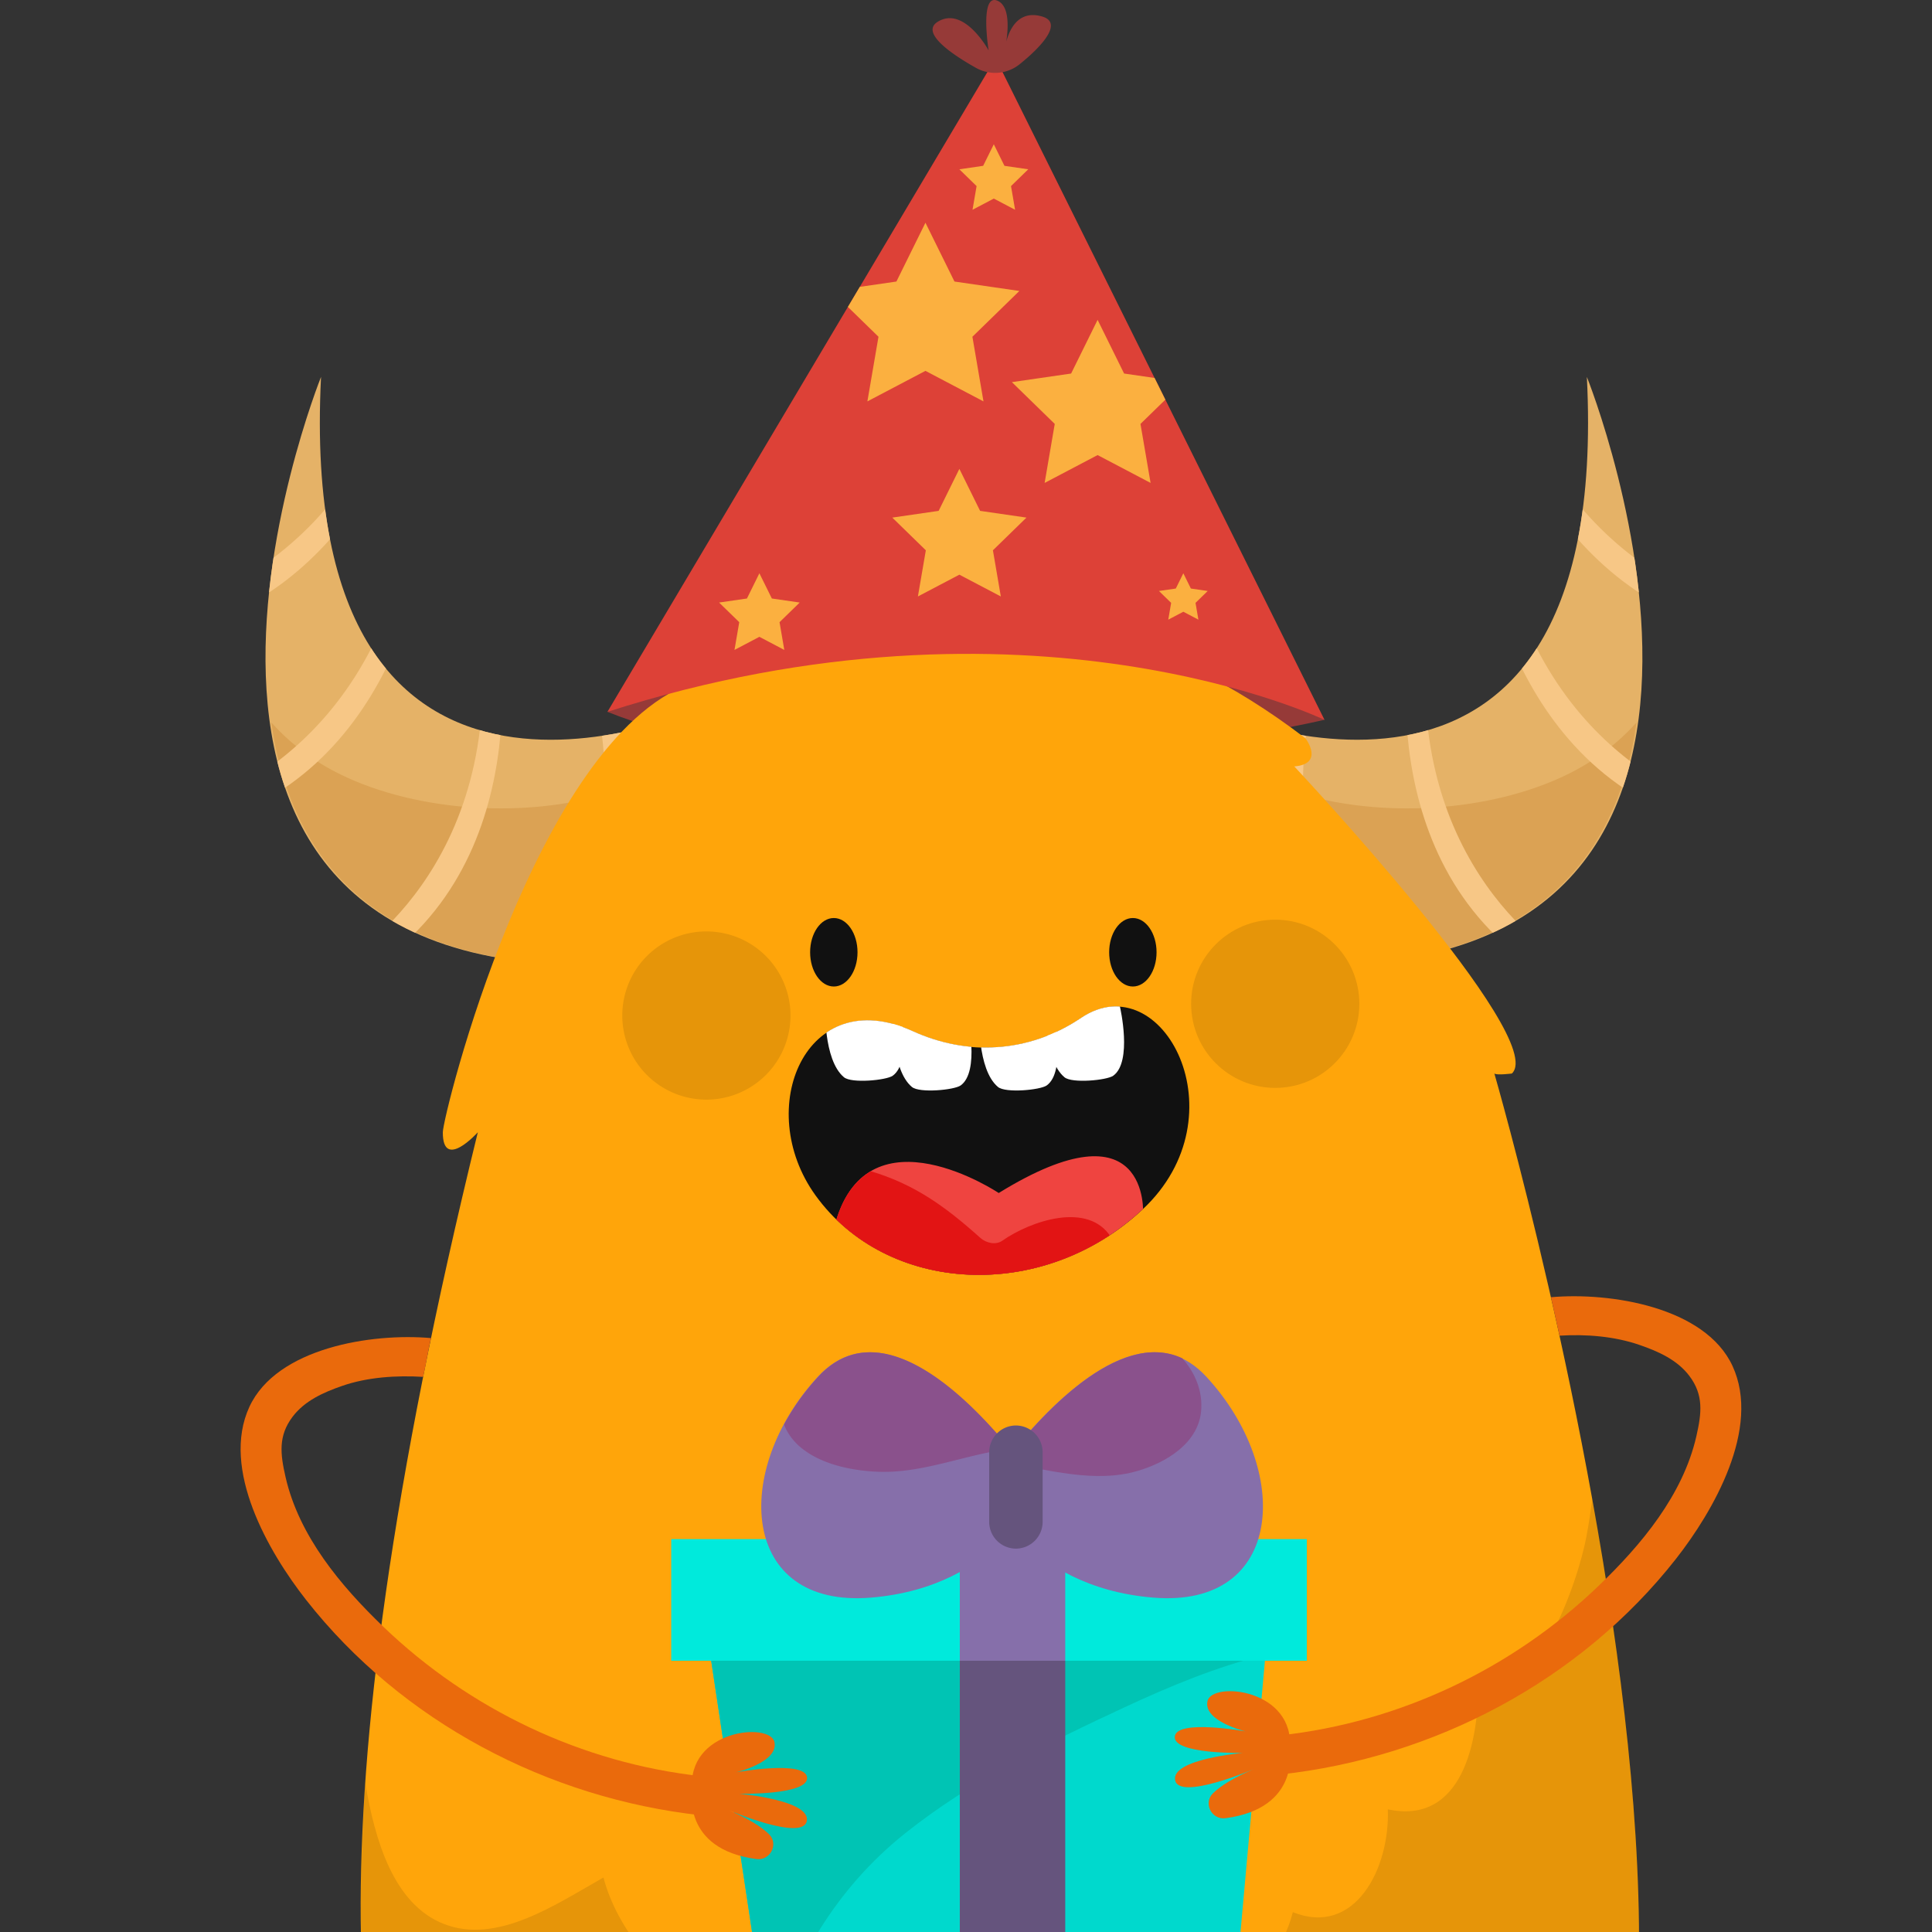 <svg id="reader" xmlns="http://www.w3.org/2000/svg" xmlns:xlink="http://www.w3.org/1999/xlink" viewBox="0 0 1200 1200"><rect x="0" y="0" width="1200" height="1200" fill="#333333" stroke="none"/><defs><style>.cls-1{fill:none;}.cls-2{fill:#963a38;}.cls-3{fill:#e5b267;}.cls-4{fill:#c9862f;opacity:0.34;}.cls-5{clip-path:url(#clip-path);}.cls-6{fill:#f7c786;}.cls-7{clip-path:url(#clip-path-2);}.cls-8{fill:#ffa50a;}.cls-9{opacity:0.1;}.cls-10{fill:#111;}.cls-11{clip-path:url(#clip-path-3);}.cls-12{fill:#ef4440;}.cls-13{fill:#e21414;}.cls-14{clip-path:url(#clip-path-4);}.cls-15{fill:#fff;}.cls-16{fill:#00d9cd;}.cls-17{fill:#00c4b4;}.cls-18{fill:#65547d;}.cls-19{fill:#00eadc;}.cls-20{fill:#866faa;}.cls-21{fill:#8a518c;}.cls-22{fill:#ea6a0c;}.cls-23{fill:#dd4137;}.cls-24{clip-path:url(#clip-path-5);}.cls-25{fill:#fbb040;}</style><clipPath id="clip-path"><path id="SVGID" class="cls-1" d="M746.28,438.72s255.55,117,239.35-204.62c0,0,159.92,397.73-208.86,363.11Z"/></clipPath><clipPath id="clip-path-2"><path id="SVGID-2" data-name="SVGID" class="cls-1" d="M438.75,438.72S183.2,555.74,199.4,234.1c0,0-159.91,397.73,208.86,363.11Z"/></clipPath><clipPath id="clip-path-3"><path id="SVGID-3" data-name="SVGID" class="cls-1" d="M566.85,640.52c34,15.49,71.5,13.54,103.36-7.35l1.51-1c50.32-33.44,100.24,60.82,38,119S550.8,804,506.46,742.37C467.67,688.45,500.64,610.37,566.85,640.52Z"/></clipPath><clipPath id="clip-path-4"><path id="SVGID-4" data-name="SVGID" class="cls-1" d="M566.84,640.42c34,15.49,71.51,13.54,103.36-7.35l1.51-1c50.33-33.44,100.24,60.82,38,119s-158.94,52.8-203.28-8.82C467.67,688.35,500.64,610.27,566.84,640.42Z"/></clipPath><clipPath id="clip-path-5"><path id="SVGID-5" data-name="SVGID" class="cls-1" d="M377.28,442.14l241.12-406,204.29,411S638.51,358.27,377.28,442.14Z"/></clipPath></defs><title>monster</title><path class="cls-2" d="M377.28,442.14s234.92-105.25,445.41,4.93C822.69,447.07,551.42,511.2,377.28,442.14Z"/><path class="cls-3" d="M746.28,438.72s255.55,117,239.35-204.62c0,0,159.92,397.73-208.86,363.11Z"/><path class="cls-4" d="M988.83,472.36C928,512,810.42,515.11,750,462.8L775.8,597.21c171.31,16.08,228.5-61.14,240.66-148.44A138.92,138.92,0,0,1,988.83,472.36Z"/><g class="cls-5"><path class="cls-6" d="M807.84,416.72S758,560.35,862.51,643.66l11.34-7.39s-94-71.4-55.08-219.55Z"/><path class="cls-6" d="M876.37,389.61s-29.12,149.2,86,217l10.19-8.91S869.53,540.21,887.2,388.07Z"/><path class="cls-6" d="M919.32,328.7S932.55,480.14,1062,513.49l7.33-11.38s-114.92-26.78-140-177.88Z"/><path class="cls-6" d="M926.59,238.75s39.59,146.77,172.84,156.9l5.22-12.48S986.81,377,935.63,232.6Z"/></g><path class="cls-3" d="M438.75,438.72S183.2,555.74,199.4,234.1c0,0-159.91,397.73,208.86,363.11Z"/><path class="cls-4" d="M196.2,472.36C257,512,374.61,515.11,435.08,462.8L409.23,597.21c-171.3,16.08-228.5-61.14-240.66-148.44A138.92,138.92,0,0,0,196.2,472.36Z"/><g class="cls-7"><path class="cls-6" d="M377.19,416.72S427,560.35,322.52,643.66l-11.34-7.39s93.95-71.4,55.08-219.55Z"/><path class="cls-6" d="M308.66,389.61s29.12,149.2-86,217l-10.19-8.91s103.06-57.49,85.39-209.63Z"/><path class="cls-6" d="M265.71,328.7S252.48,480.14,123.08,513.49l-7.33-11.38s114.92-26.78,140-177.88Z"/><path class="cls-6" d="M258.44,238.75S218.85,385.52,85.6,395.65l-5.21-12.48S198.22,377,249.4,232.6Z"/></g><path class="cls-8" d="M533.08,378.78S504,349,524.92,350.83s37.86,13.94,37.86,13.94S533.66,332.61,554,331.4,606.47,363,606.47,363s45.43-45.55,53.58-39.48-22.71,44.95-22.71,44.95,43.1-23.08,45.43-3-27.7,29.16-27.7,29.16,60.32-8.91,155.84,64c0,0,12,15.8-7,17.42,0,0,158.43,168.86,135.13,190.73,0,0-9.32,1.21-10.87,0,0,0,247.26,852.83-78.44,775.08,0,0,9.51,15.19,1.36,17.31S824.6,1447,824.6,1447s.87,6.07-3.21,6.68-6.69-6.68-6.69-6.68,7.86,13.06-1.75,15.79-24.17-8.2-24.17-8.2L511,1461.22s-1.93,14.48-16.2,10.53-27.77-15-28.35-13.77-21.91,17.92-32.4,14.58-17.81-21.06-17.81-21.06S80.15,1586,296.79,703.27c0,0-21.84,24.29-21.74,0,0-10.36,57.47-243.1,153.77-278.73C428.82,424.54,375.62,409.15,533.08,378.78Z"/><path class="cls-9" d="M989,930.93c-1,8-2.24,16-3.73,23.91-5.26,27.91-32.37,107.82-67.14,87.39.93,40.53-10.45,91.37-56.13,81.58,1.34,36.85-20.51,79.33-59,63.86-12.36,48.55-56.33,53.21-99.93,37.74-9.71,33.75-21.55,61.74-62.73,61.42-40.7-.31-86.21-17.1-108.31-52.67-49.92,59.55-140.27-3.43-157.21-68-29.36,16.5-65.92,41.84-99.1,28.86-31.7-12.39-43-53-48.8-87.32C197,1539.2,416.27,1451.5,416.27,1451.5s7.33,17.72,17.81,21.06,31.82-13.36,32.4-14.58,14.08,9.82,28.35,13.77,16.2-10.53,16.2-10.53l277.75-6.68s14.56,10.93,24.17,8.2c6.67-1.9,4.92-8.76,3.23-12.78,1.17,1.92,3,4,5.21,3.67,4.08-.61,3.21-6.68,3.21-6.68s18.35,14.27,26.5,12.14-1.36-17.31-1.36-17.31C1053.72,1490.48,1033,1174.16,989,930.93Z"/><path class="cls-10" d="M566.85,640.52c34,15.49,71.5,13.54,103.36-7.35l1.51-1c50.32-33.44,100.24,60.82,38,119S550.8,804,506.46,742.37C467.67,688.45,500.64,610.37,566.85,640.52Z"/><g class="cls-11"><path class="cls-12" d="M710,753.8S714.29,683,620.33,741c0,0-80.44-53.73-101.27,18C519.06,759,598.25,846.8,710,753.8Z"/><path class="cls-13" d="M622.56,770.62c-4.19,2.94-10.19,1.37-13.68-1.77-22-19.76-41.13-33.34-68-41.37-9.27,5.44-17.12,15.21-21.86,31.54,0,0,70,77.52,171.14,9.6C676.06,745.9,640,758.39,622.56,770.62Z"/></g><g class="cls-14"><path class="cls-15" d="M558.73,625.62s7.83,33.89-4.25,42.54c-4,2.83-25.55,4.88-30.28.94-13.08-10.92-11.62-44.46-11.62-44.46S552.3,600.84,558.73,625.62Z"/><path class="cls-15" d="M600.93,631.66s7.83,33.88-4.25,42.53c-4,2.84-25.56,4.88-30.28.94-13.08-10.92-11.62-44.46-11.62-44.46S594.5,606.87,600.93,631.66Z"/><path class="cls-15" d="M654.38,631.66s7.83,33.88-4.25,42.53c-4,2.84-25.55,4.88-30.27.94-13.09-10.92-11.62-44.46-11.62-44.46S648,606.87,654.38,631.66Z"/><path class="cls-15" d="M695.69,625.62s7.83,33.89-4.25,42.54c-4,2.83-25.56,4.88-30.28.94-13.08-10.92-11.62-44.46-11.62-44.46S689.26,600.84,695.69,625.62Z"/></g><ellipse class="cls-10" cx="703.64" cy="591.47" rx="14.72" ry="21.27"/><ellipse class="cls-10" cx="517.9" cy="591.47" rx="14.72" ry="21.27"/><circle class="cls-9" cx="792.07" cy="623.47" r="52.24"/><path class="cls-9" d="M386.51,630.76a52.24,52.24,0,1,0,52.24-52.24A52.24,52.24,0,0,0,386.51,630.76Z"/><polygon class="cls-16" points="435.41 989.75 484.33 1314.4 760.21 1314.4 789.99 983.53 435.41 989.75"/><path class="cls-17" d="M562.11,1138.77c40.83-32.61,89.1-56.39,136.3-78.31,27.94-13,57.32-25.28,87.62-32.67l4-44.32-354.58,6.22,42,278.86C493.28,1218.86,518.62,1173.5,562.11,1138.77Z"/><rect class="cls-18" x="596.15" y="958.06" width="65.49" height="356.34"/><rect class="cls-19" x="416.91" y="955.97" width="394.77" height="75.54"/><rect class="cls-20" x="596.15" y="955.97" width="65.49" height="75.54"/><path class="cls-20" d="M612,924.19s83.66-127.13,137.27-69.09S797.71,999,716.36,992.31,612,924.19,612,924.19Z"/><path class="cls-20" d="M645.25,924.19S561.6,797.06,508,855.1,459.55,999,540.9,992.31,645.25,924.19,645.25,924.19Z"/><path class="cls-21" d="M706.64,913.6c17.71-5.2,37.51-17.17,39.38-37,1.17-12.47-3.68-24-11.75-33-39.81-18.49-88.85,36.54-110.64,64.83C651.27,912.83,679.84,921.46,706.64,913.6Z"/><path class="cls-21" d="M545.66,914.15c28,1,54.5-11,81.69-14.22-27.61-33.69-81-86.13-119.1-44.83A144.26,144.26,0,0,0,487,884.8C494.34,904.22,519.5,913.18,545.66,914.15Z"/><path class="cls-18" d="M631,961.88h0a16.65,16.65,0,0,1-16.6-16.6V902a16.65,16.65,0,0,1,16.6-16.6h0a16.65,16.65,0,0,1,16.6,16.6v43.33A16.65,16.65,0,0,1,631,961.88Z"/><path class="cls-22" d="M801.1,1086.63s6.64,36.54-39.92,42.69c-8.64,1.14-14-9.43-7.77-15.49,4.54-4.39,12.31-9.48,25.3-15,0,0-46.49,19.87-48.82,6.8S772,1088.78,772,1088.78s-43.32.91-42.31-10.13,44.06-3.25,44.06-3.25-26.49-6.26-23.76-18.79S804.7,1048.92,801.1,1086.63Z"/><path class="cls-22" d="M1076.09,848.41c-17-36.67-76-45.95-112.77-42.68,1.71,7.57,3.49,15.55,5.33,23.88,16.4-1,34.05.32,49.84,5.81,11.59,4,23.31,9.24,30.83,19.22,8.91,11.84,7.61,23,4.33,37.39-8.37,36.66-34.26,67.56-60.76,93-53.65,51.5-123.5,84.69-197.47,92.81-15.38,1.69-15.55,26,0,24.3,95.19-10.45,186-58.05,245.53-133.87C1064.11,938.73,1094,887.14,1076.09,848.41Z"/><path class="cls-22" d="M429.91,1112s-6.64,36.55,39.92,42.69c8.64,1.15,14-9.42,7.77-15.48-4.54-4.39-12.31-9.49-25.3-15,0,0,46.48,19.87,48.82,6.8S459,1114.16,459,1114.16s43.31.91,42.3-10.12-44.06-3.25-44.06-3.25,26.5-6.27,23.77-18.8S426.3,1074.3,429.91,1112Z"/><path class="cls-22" d="M154.91,873.79c17-36.67,76-45.95,112.78-42.68-1.72,7.58-3,15.76-4.87,24.09-16.41-1-34.51.11-50.3,5.61-11.59,4-23.31,9.23-30.83,19.21-8.91,11.84-7.62,23-4.33,37.39,8.36,36.67,34.26,67.56,60.75,93,53.66,51.5,123.51,84.7,197.48,92.81,15.37,1.69,15.55,26,0,24.3-95.2-10.44-186-58-245.53-133.87C166.89,964.11,137,912.53,154.91,873.79Z"/><path class="cls-23" d="M377.28,442.14l241.12-406,204.29,411S638.51,358.27,377.28,442.14Z"/><path class="cls-2" d="M633.32,39.89a24.29,24.29,0,0,1-27.15,2.25c-14.63-8.23-34.74-21.73-23.78-28.59,16.45-10.27,31.66,17.76,31.66,17.76S608.36-4.12,619.43.4s4.48,31.24,4.48,31.24,2.47-27.54,23.44-21.37C660.92,14.26,646,29.72,633.32,39.89Z"/><g class="cls-24"><polygon class="cls-25" points="574.81 138.34 592.84 174.87 633.15 180.72 603.98 209.16 610.86 249.31 574.81 230.35 538.75 249.31 545.64 209.16 516.47 180.72 556.78 174.87 574.81 138.34"/><polygon class="cls-25" points="595.88 291.22 608.76 317.31 637.55 321.49 616.72 341.8 621.63 370.47 595.88 356.94 570.13 370.47 575.05 341.8 554.22 321.49 583.01 317.31 595.88 291.22"/><polygon class="cls-25" points="681.74 198.67 698.2 232.01 734.99 237.35 708.37 263.3 714.65 299.95 681.74 282.65 648.84 299.95 655.12 263.3 628.5 237.35 665.29 232.01 681.74 198.67"/><polygon class="cls-25" points="734.99 356.07 739.67 365.55 750.13 367.07 742.56 374.45 744.35 384.88 734.99 379.96 725.63 384.88 727.42 374.45 719.84 367.07 730.31 365.55 734.99 356.07"/><polygon class="cls-25" points="471.67 356.07 479.41 371.74 496.7 374.25 484.19 386.45 487.14 403.68 471.67 395.54 456.2 403.68 459.16 386.45 446.64 374.25 463.94 371.74 471.67 356.07"/><polygon class="cls-25" points="617.27 89.61 623.88 103 638.66 105.15 627.96 115.58 630.49 130.29 617.27 123.34 604.05 130.29 606.58 115.58 595.88 105.15 610.66 103 617.27 89.61"/></g></svg>